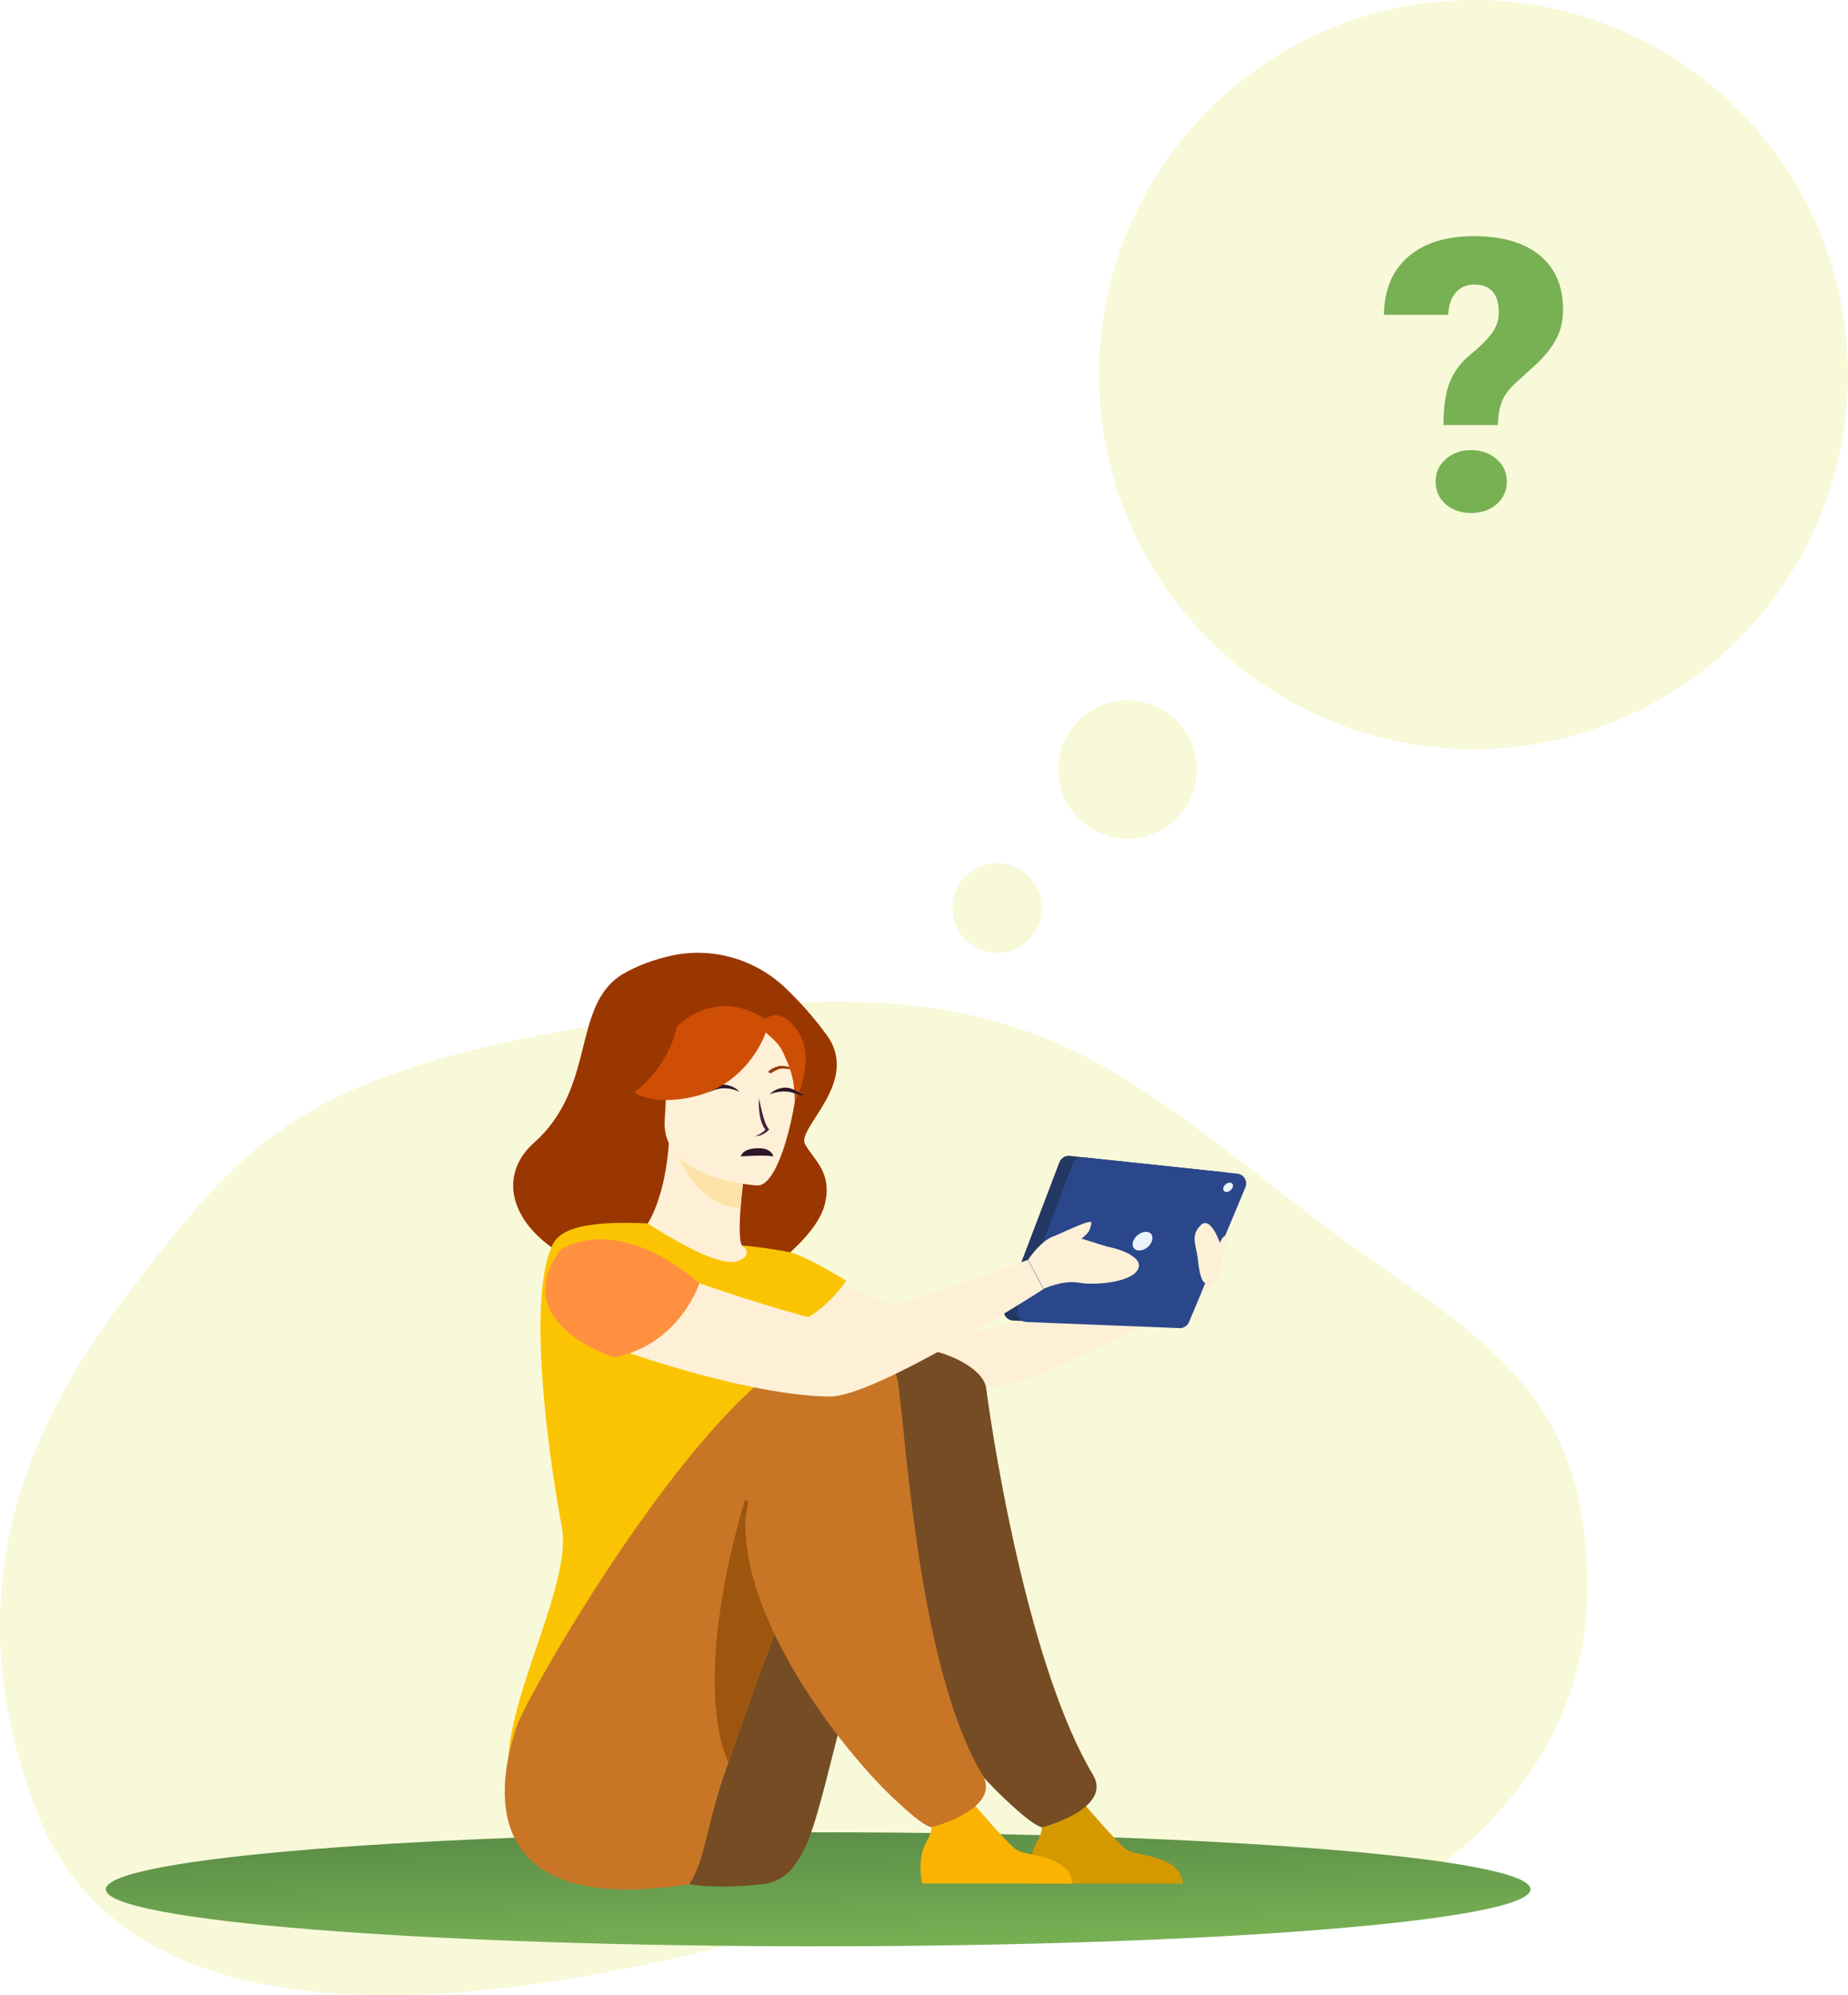 <svg width="227" height="245" viewBox="0 0 227 245" fill="none" xmlns="http://www.w3.org/2000/svg">
<path opacity="0.2" d="M4.395 222.161C-4.456 198.649 0.433 178.825 15.716 158.856C30.878 139.047 37.831 130.713 81.452 124.657C126.006 118.472 135.849 130.18 162.16 150.124C177.194 161.52 191.287 167.564 194.297 186.143C197.252 204.377 190.837 218.676 176.038 229.801C158.392 243.066 140.248 222.888 119.432 229.801C98.616 236.713 20.206 264.159 4.395 222.161Z" fill="#E0E441"/>
<path d="M13 232C13 235.872 52.175 239 100.5 239C148.825 239 188 235.872 188 232C188 228.128 148.825 225 100.5 225C52.175 225 13 228.157 13 232Z" fill="url(#paint0_linear)"/>
<path d="M82.513 117.342C87.542 116.261 92.769 117.783 96.497 121.334C98.129 122.9 99.938 124.864 101.592 127.157C105.695 132.87 97.842 138.539 98.879 140.48C99.916 142.421 102.342 143.943 101.283 148.002C100.224 152.06 93.255 157.31 90.961 157.531C67.912 159.891 57.898 147.186 65.596 140.326C73.315 133.466 70.161 123.54 76.425 119.658C78.366 118.511 80.506 117.783 82.513 117.342Z" fill="#9A3700"/>
<path d="M94.556 153.516C94.556 153.516 115.598 163.707 119.546 163.53C123.494 163.354 148.131 154.685 148.131 154.685L147.514 158.854C147.514 158.854 128.766 169.64 122.215 170.258C115.752 170.853 93.695 164.457 91.578 163.111C89.439 161.766 88.38 154.884 94.556 153.516Z" fill="#FEF0D6"/>
<path d="M96.872 163.133C94.975 164.457 92.57 165.538 89.571 166.243C78.322 168.846 73.999 159.34 72.389 152.811C73.933 151.928 75.366 151.73 76.204 151.641C77.021 151.553 77.881 151.487 78.587 151.443C79.844 150.472 81.741 146.524 82.16 140.37L82.689 140.502L91.556 142.929C91.556 142.929 91.159 145.752 90.96 148.421C90.806 150.517 90.784 152.502 91.181 152.987C91.865 153.141 92.284 153.23 92.284 153.23C92.394 153.428 94.953 157.663 96.872 163.133Z" fill="#FEF0D6"/>
<path d="M91.556 142.929C91.556 142.929 91.159 145.752 90.961 148.421C85.932 147.914 83.594 143.127 82.689 140.502L91.556 142.929Z" fill="#FFE2A9"/>
<path d="M93.056 145.576C93.056 145.576 81.124 144.914 81.653 137.503C82.182 130.091 80.991 124.996 88.623 125.106C96.254 125.217 97.534 128.15 97.975 130.665C98.394 133.179 96.166 145.554 93.056 145.576Z" fill="#FEF0D6"/>
<path d="M94.019 138.719C93.309 137.863 93.132 136.04 93.233 134.876C93.475 135.976 93.826 137.886 94.386 138.573L94.49 138.712C94.421 138.764 93.702 139.567 92.744 139.507C93.049 139.45 93.694 139.095 94.019 138.719Z" fill="#452140"/>
<path d="M91.175 131.187C91.175 131.187 90.637 130.615 89.53 130.384C88.423 130.153 86.099 131.449 86.099 131.449C86.099 131.449 88.428 130.824 89.097 130.819C89.735 130.86 90.791 131.455 90.791 131.455L91.175 131.187Z" fill="#BA9126"/>
<path d="M94.332 131.633C94.332 131.633 94.719 131.167 95.582 130.929C96.407 130.699 98.282 131.46 98.282 131.46C98.282 131.46 96.453 131.164 95.951 131.217C95.448 131.27 94.679 131.806 94.679 131.806L94.332 131.633Z" fill="#9A3700"/>
<path d="M90.796 134.06C90.372 133.467 89.327 133.146 88.665 133.189C87.736 133.281 87.11 133.949 86.531 134.016C87.378 134.334 87.757 133.395 89.745 133.701C90.116 133.79 90.449 133.887 90.796 134.06Z" fill="#2E162B"/>
<path d="M97.908 126.496C96.232 124.135 94.798 124.533 93.982 125.128C87.718 121.092 83.152 126.077 83.152 126.077C81.961 131.348 77.903 134.128 77.903 134.128C77.903 134.128 80.02 135.826 85.071 134.701C91.534 133.267 93.762 127.643 94.07 126.782C94.754 127.488 95.636 127.929 96.298 129.473C97.092 131.282 97.599 132.341 97.621 135.341C97.621 135.341 100.423 130.047 97.908 126.496Z" fill="#CF4E06"/>
<path d="M68.992 187.375C67.911 181.86 64.404 159.869 67.911 152.789C69.168 150.252 74.131 150.009 79.557 150.23C81.256 151.311 87.696 155.435 90.321 154.928C90.343 154.928 90.409 154.906 90.475 154.884C91.71 154.575 92.196 153.693 91.159 152.943C91.159 152.943 93.541 153.119 96.894 153.737C98.791 154.09 103.952 157.266 103.952 157.266C103.952 157.266 101.592 160.928 97.82 162.516C98.46 168.273 97.511 170.787 91.556 184.066C86.527 195.293 92.24 205.396 92.24 205.396C92.24 205.396 62.574 229.284 62.397 217.152C62.287 207.998 70.382 194.433 68.992 187.375Z" fill="#FBC403"/>
<path d="M93.695 231.357C95.306 231.181 96.761 230.298 97.666 228.953C97.798 228.732 97.952 228.512 98.129 228.269C101.504 223.152 102.827 207.513 110.414 190.838C112.267 186.779 118.906 186.051 120.715 181.463C120.715 181.463 125.17 166.596 112.179 166.155C99.188 165.714 77.396 207.535 77.065 211.925C76.712 216.16 68.463 234.203 93.695 231.357Z" fill="#754C24"/>
<path d="M145.308 231.291H126.825C126.825 231.291 126.141 228.269 127.354 226.196C128.435 224.365 128.016 223.328 127.222 221.828C128.06 222.181 129.141 222.49 130.332 222.424C131.258 222.38 132.229 221.938 133.089 221.431C133.883 222.358 137.28 226.328 138.36 227.1C139.552 228.004 144.933 227.695 145.308 231.291Z" fill="#D59900"/>
<path d="M121.134 170.435C122.237 178.772 126.582 205.109 134.258 217.946C136.728 222.093 128.038 224.409 127.994 224.387C126.825 224.078 124.884 222.225 123.979 221.409C117.759 215.807 105.121 199.925 105.121 187.176C105.121 180.978 105.011 169.111 109.532 166.089C112.289 164.281 120.671 167.126 121.134 170.435Z" fill="#754C24"/>
<path d="M84.674 231.379C84.674 231.379 85.601 229.967 86.196 227.894C87.189 224.409 87.542 221.872 89.461 216.446C91.468 210.755 93.85 203.741 96.805 196.44C97.732 194.19 98.702 191.918 99.739 189.624C101.592 185.566 106.687 186.117 108.496 181.529C108.496 181.529 115.554 165.626 102.584 165.185C89.571 164.743 64.912 207.733 63.5 211.902C61.934 216.468 56.354 235.746 84.674 231.379Z" fill="#C87626"/>
<path d="M131.743 231.291H113.26C113.26 231.291 112.576 228.269 113.789 226.196C114.87 224.365 114.451 223.328 113.657 221.828C114.495 222.181 115.576 222.49 116.767 222.424C117.693 222.38 118.664 221.938 119.524 221.431C120.318 222.358 123.715 226.328 124.796 227.1C125.987 228.004 131.368 227.695 131.743 231.291Z" fill="#F9B300"/>
<path d="M89.461 216.447C91.468 210.756 93.85 203.741 96.806 196.44C96.034 190.904 94.357 186.073 91.534 184.132C91.534 184.11 84.719 205.263 89.461 216.447Z" fill="#9E560F"/>
<path d="M110.326 169.839C111.429 178.176 113.017 205.109 120.671 217.946C123.141 222.093 114.451 224.409 114.407 224.387C113.238 224.078 111.297 222.225 110.393 221.409C104.173 215.829 91.556 199.947 91.556 187.22C91.556 181.022 98.835 169.662 103.356 166.64C106.136 164.766 109.885 166.53 110.326 169.839Z" fill="#C87626"/>
<path d="M150.337 143.943L131.412 141.936C130.861 141.87 130.332 142.201 130.133 142.708L123.362 160.509C123.075 161.281 123.626 162.141 124.465 162.163L143.235 162.913C143.742 162.935 144.205 162.626 144.404 162.163L151.33 145.62C151.66 144.87 151.153 144.032 150.337 143.943Z" fill="#233862"/>
<path d="M151.991 144.12L133.067 142.112C132.515 142.046 131.986 142.377 131.787 142.884L125.016 160.685C124.729 161.457 125.281 162.317 126.119 162.339L144.889 163.089C145.396 163.111 145.86 162.802 146.058 162.339L152.984 145.796C153.293 145.046 152.807 144.208 151.991 144.12Z" fill="#2B478B"/>
<path d="M141.492 152.413C141.713 151.773 141.404 151.266 140.764 151.266C140.125 151.266 139.419 151.773 139.198 152.413C138.978 153.053 139.287 153.56 139.926 153.56C140.566 153.56 141.272 153.053 141.492 152.413Z" fill="#EBF3FA"/>
<path d="M151.418 145.796C151.528 145.487 151.374 145.223 151.065 145.223C150.756 145.223 150.403 145.465 150.293 145.796C150.183 146.105 150.337 146.37 150.646 146.37C150.955 146.37 151.307 146.105 151.418 145.796Z" fill="#EBF3FA"/>
<path d="M72.389 152.811C72.389 152.811 98.614 162.472 102.562 162.273C105.099 162.141 126.273 154.707 126.273 154.707L128.17 158.303C128.17 158.303 107.569 171.559 101.9 171.493C90.718 171.361 71.837 164.501 69.72 163.155C67.602 161.766 66.213 154.156 72.389 152.811Z" fill="#FEF0D6"/>
<path d="M126.295 154.685C126.295 154.685 128.192 151.751 130.089 151.663C131.986 151.575 135.25 152.965 136.375 153.163C137.5 153.384 140.676 154.42 139.728 155.964C138.779 157.508 134.39 157.861 132.493 157.508C130.596 157.156 128.192 158.258 128.192 158.258L126.295 154.685Z" fill="#FEF0D6"/>
<path d="M129.56 151.774C129.56 151.774 132.559 150.384 133.419 150.141C134.28 149.877 134.103 150.141 133.861 150.958C133.596 151.774 132.052 152.546 132.052 152.81C132.052 153.053 129.56 151.774 129.56 151.774Z" fill="#FEF0D6"/>
<path d="M150.028 153.141C150.028 153.141 148.837 149.193 147.514 150.428C146.146 151.73 146.985 153.009 147.139 154.663C147.47 157.818 148.087 157.685 148.507 157.531C148.904 157.398 150.47 154.729 150.028 153.141Z" fill="#FEF0D6"/>
<path d="M150.117 153.737C150.117 153.737 150.734 157.112 147.536 158.854L148.485 156.538L150.117 153.737Z" fill="#FEF0D6"/>
<path d="M95 142.011C95 142.011 94.176 141.768 91 142.011C91 142.011 91.162 140.878 93.5 141.011C94.823 141.099 95 142.011 95 142.011Z" fill="#2E162B"/>
<path d="M85.909 157.575C85.909 157.575 83.572 165.008 75.499 166.685C75.499 166.685 62.199 162.582 68.816 153.516C68.816 153.516 75.367 148.642 85.909 157.575Z" fill="#FF9040"/>
<path d="M150.117 154.222C150.117 154.222 150.668 152.369 150.712 152.038C150.734 151.707 150.712 151.553 150.425 151.773C150.139 151.994 149.697 152.59 149.83 153.163C149.94 153.737 150.117 154.222 150.117 154.222Z" fill="#FEF0D6"/>
<path d="M94.564 134.394C95.007 133.799 96.053 133.488 96.698 133.567C97.625 133.673 98.223 134.353 98.792 134.445C97.936 134.721 97.569 133.801 95.611 134.083C95.229 134.153 94.886 134.216 94.564 134.394Z" fill="#2E162B"/>
<circle opacity="0.2" cx="122.5" cy="111.5" r="5.5" fill="#E0E441"/>
<circle opacity="0.2" cx="138.5" cy="94.5" r="8.5" fill="#E0E441"/>
<circle opacity="0.2" cx="181" cy="46" r="46" fill="#E0E441"/>
<path d="M177.31 52.192C177.31 49.968 177.567 48.216 178.081 46.937C178.594 45.642 179.427 44.522 180.58 43.578C181.732 42.633 182.604 41.773 183.195 40.996C183.803 40.204 184.106 39.336 184.106 38.391C184.106 36.091 183.094 34.941 181.07 34.941C180.136 34.941 179.381 35.276 178.805 35.946C178.229 36.617 177.925 37.523 177.894 38.665H170C170.031 35.619 171.012 33.25 172.943 31.559C174.873 29.853 177.582 29 181.07 29C184.542 29 187.228 29.785 189.127 31.354C191.042 32.922 192 35.154 192 38.048C192 39.313 191.743 40.463 191.229 41.499C190.715 42.535 189.89 43.593 188.754 44.675L186.068 47.12C185.305 47.836 184.776 48.574 184.48 49.336C184.184 50.082 184.021 51.035 183.989 52.192H177.31ZM176.352 59.138C176.352 58.011 176.765 57.09 177.59 56.374C178.431 55.642 179.474 55.277 180.72 55.277C181.965 55.277 183.001 55.642 183.826 56.374C184.667 57.09 185.087 58.011 185.087 59.138C185.087 60.266 184.667 61.195 183.826 61.926C183.001 62.642 181.965 63 180.72 63C179.474 63 178.431 62.642 177.59 61.926C176.765 61.195 176.352 60.266 176.352 59.138Z" fill="#78B054"/>
<defs>
<linearGradient id="paint0_linear" x1="188" y1="237.385" x2="187.029" y2="196.155" gradientUnits="userSpaceOnUse">
<stop stop-color="#78B054"/>
<stop offset="1" stop-color="#285331"/>
</linearGradient>
</defs>
</svg>
